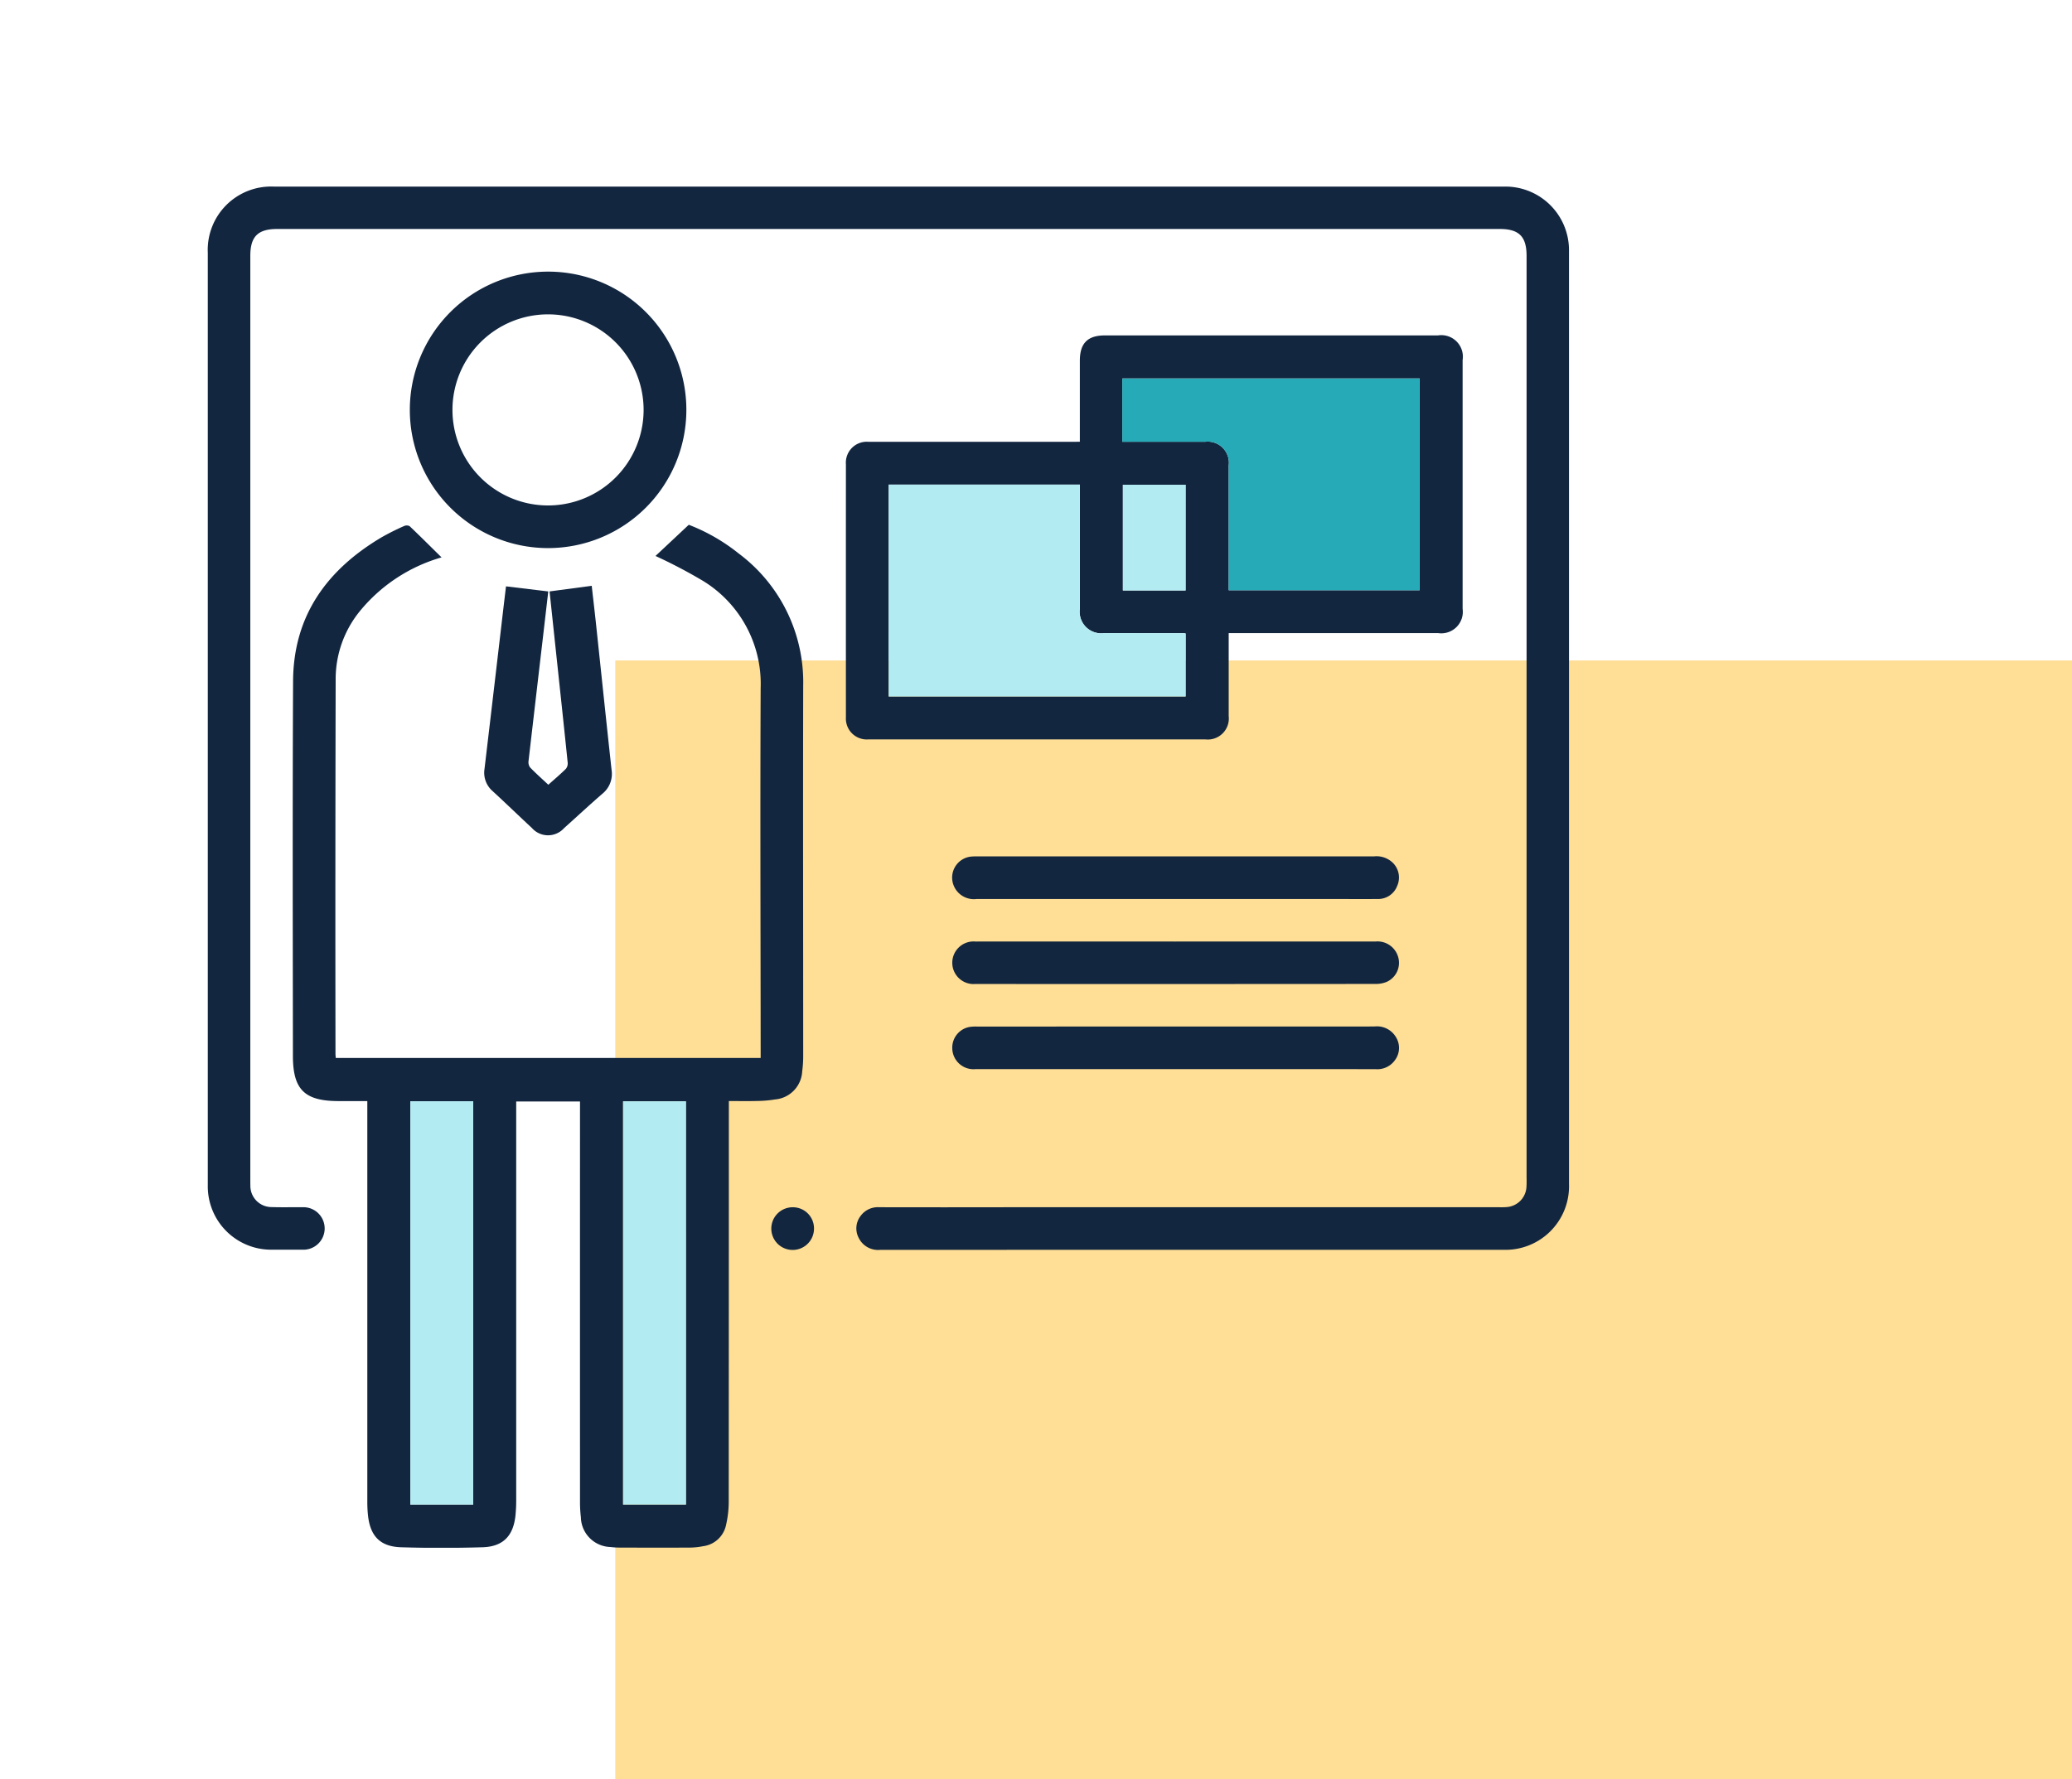 <svg xmlns="http://www.w3.org/2000/svg" xmlns:xlink="http://www.w3.org/1999/xlink" width="205.962" height="176.9" viewBox="0 0 205.962 176.9">
  <defs>
    <clipPath id="clip-path">
      <rect id="Rectángulo_299354" data-name="Rectángulo 299354" width="135.308" height="135.339" fill="#12263f"/>
    </clipPath>
  </defs>
  <g id="Grupo_169367" data-name="Grupo 169367" transform="translate(44.926 44.403)">
    <rect id="Rectángulo_49533" data-name="Rectángulo 49533" width="144.8" height="111.233" transform="translate(16.236 21.265)" fill="#ffde96"/>
    <g id="Grupo_169217" data-name="Grupo 169217" transform="translate(-44.926 -44.403)">
      <rect id="Rectángulo_49754" data-name="Rectángulo 49754" width="166.13" height="153.889" transform="translate(0 0)" fill="none"/>
      <g id="Grupo_888478" data-name="Grupo 888478" transform="translate(20.655 18.551)">
        <g id="Grupo_888477" data-name="Grupo 888477" clip-path="url(#clip-path)">
          <path id="Trazado_604642" data-name="Trazado 604642" d="M67.649,0Q98.3,0,128.958,0a6.32,6.32,0,0,1,6.349,6.36q0,46.407,0,92.813a6.317,6.317,0,0,1-6.523,6.539q-30.972,0-61.943.006a2.139,2.139,0,0,1-2.137-1.188,2.018,2.018,0,0,1,.2-2.2,2.115,2.115,0,0,1,1.837-.85q6.448.013,12.9,0h48.554c.282,0,.565.009.845-.011a2.121,2.121,0,0,0,2.041-2.039c.025-.374.01-.752.01-1.127q0-45.7,0-91.405c0-1.931-.742-2.684-2.684-2.684q-27.1,0-54.192,0-33.65,0-67.3,0c-1.936,0-2.687.752-2.688,2.673q0,45.913,0,91.827c0,.211,0,.423.006.634a2.106,2.106,0,0,0,2.1,2.117c1.033.034,2.067.005,3.1.014a2.113,2.113,0,1,1-.014,4.223c-1.01.006-2.02,0-3.03,0A6.3,6.3,0,0,1,0,99.321Q0,67.925,0,36.529,0,21.554,0,6.578A6.3,6.3,0,0,1,6.551,0h61.1" transform="translate(0 0)" fill="#12263f"/>
          <path id="Trazado_604643" data-name="Trazado 604643" d="M74.692,241.778a16.3,16.3,0,0,0-8.213,5.447,10.691,10.691,0,0,0-2.325,6.593q-.045,18.674-.018,37.349c0,.113.018.226.032.384H106.4c0-.278,0-.549,0-.82-.007-11.98-.054-23.96,0-35.939a12,12,0,0,0-5.773-10.7,51.2,51.2,0,0,0-4.68-2.453l3.309-3.1a18.63,18.63,0,0,1,4.949,2.846,15.966,15.966,0,0,1,6.423,13.162c-.028,12.238,0,24.476,0,36.715a11.26,11.26,0,0,1-.1,1.614,2.95,2.95,0,0,1-2.7,2.8,11.839,11.839,0,0,1-1.75.152c-.911.024-1.823.006-2.841.006v1.3q0,19.274-.012,38.547a10.328,10.328,0,0,1-.265,2.3,2.672,2.672,0,0,1-2.284,2.115,7.073,7.073,0,0,1-1.257.137c-2.325.013-4.649.008-6.974,0a7.271,7.271,0,0,1-.983-.058,3.025,3.025,0,0,1-2.934-2.966,12.363,12.363,0,0,1-.086-1.546q-.005-19.344,0-38.688c0-.349,0-.7,0-1.095H82.1v.719q0,19.485,0,38.97c0,.469-.022.94-.066,1.407-.2,2.079-1.217,3.164-3.286,3.225-2.7.079-5.4.083-8.1,0-2.088-.068-3.076-1.126-3.285-3.221-.042-.42-.063-.844-.063-1.266q0-19.414,0-38.829v-1.046c-1.007,0-1.939,0-2.872,0-3.349-.005-4.519-1.132-4.523-4.47-.012-12.426-.044-24.852.016-37.278.032-6.516,3.375-11.1,8.828-14.324a24.234,24.234,0,0,1,2.2-1.1.636.636,0,0,1,.554.007c1.065,1.011,2.1,2.05,3.188,3.117m3.136,54.079H71.574v40.094h6.253Zm21.144,0H92.725v40.092h6.247Z" transform="translate(-51.443 -204.913)" fill="#12263f"/>
          <path id="Trazado_604644" data-name="Trazado 604644" d="M473.283,115.575c0-2.759,0-5.411,0-8.063,0-1.725.771-2.51,2.472-2.51h33.119a2.143,2.143,0,0,1,2.457,2.45q0,12.367,0,24.735a2.138,2.138,0,0,1-2.428,2.412H488.078v.775q0,3.735,0,7.47a2.092,2.092,0,0,1-2.3,2.325q-16.771,0-33.541,0a2.075,2.075,0,0,1-2.208-2.2q-.006-12.579,0-25.157a2.078,2.078,0,0,1,2.252-2.232q10.041,0,20.083,0Zm-19,25.325H483.8v-6.261a1.531,1.531,0,0,0-.2-.033l-7.889-.006a2.143,2.143,0,0,1-2.427-2.414q0-5.811,0-11.623v-.726h-19Zm52.777-10.56V109.282H477.507v6.293h.838q3.7,0,7.4,0a2.1,2.1,0,0,1,2.336,2.355q0,5.776,0,11.551v.857Zm-23.264-10.493H477.56v10.512h6.234Z" transform="translate(-386.598 -90.203)" fill="#12263f"/>
          <path id="Trazado_604645" data-name="Trazado 604645" d="M169.983,73.758a13.744,13.744,0,1,1-13.744-13.764,13.737,13.737,0,0,1,13.744,13.764m-4.25-.068a9.5,9.5,0,1,0-9.451,9.552,9.5,9.5,0,0,0,9.451-9.552" transform="translate(-122.412 -51.538)" fill="#12263f"/>
          <path id="Trazado_604646" data-name="Trazado 604646" d="M201.4,301.407c.6-.538,1.192-1.035,1.738-1.575a.851.851,0,0,0,.185-.619c-.378-3.689-.775-7.375-1.168-11.062-.211-1.983-.421-3.966-.634-5.965l4.191-.557c.14,1.246.29,2.519.426,3.793.515,4.831,1.017,9.663,1.545,14.493a2.535,2.535,0,0,1-.9,2.379c-1.295,1.122-2.55,2.29-3.826,3.434a2.137,2.137,0,0,1-3.191-.019c-1.307-1.214-2.589-2.456-3.9-3.663a2.419,2.419,0,0,1-.812-2.21q.94-7.935,1.866-15.872c.087-.743.177-1.486.272-2.281l4.2.505c-.172,1.481-.345,2.984-.52,4.488q-.725,6.188-1.441,12.377a.874.874,0,0,0,.154.634c.568.587,1.181,1.13,1.812,1.721" transform="translate(-167.548 -241.935)" fill="#12263f"/>
          <path id="Trazado_604647" data-name="Trazado 604647" d="M547.21,472.5q9.866,0,19.732,0a2.321,2.321,0,0,1,1.868.64,2.049,2.049,0,0,1,.436,2.285,2.015,2.015,0,0,1-1.989,1.308c-1.55.014-3.1,0-4.651,0H527.441a2.156,2.156,0,0,1-2.3-1.377,2.1,2.1,0,0,1,1.7-2.832,6.074,6.074,0,0,1,.774-.023H547.21" transform="translate(-451.013 -405.903)" fill="#12263f"/>
          <path id="Trazado_604648" data-name="Trazado 604648" d="M547.17,596.741q-9.9,0-19.8,0a2.113,2.113,0,0,1-2.329-2.091,2.085,2.085,0,0,1,1.791-2.111,4.393,4.393,0,0,1,.632-.029q19.768,0,39.536-.006a2.194,2.194,0,0,1,2.181,1.122,2.023,2.023,0,0,1-.119,2.2,2.15,2.15,0,0,1-1.946.92q-7.611-.009-15.222-.005H547.17Z" transform="translate(-451.038 -508.994)" fill="#12263f"/>
          <path id="Trazado_604649" data-name="Trazado 604649" d="M547.242,532.559q9.937,0,19.874,0a2.136,2.136,0,0,1,2.289,1.674,2.072,2.072,0,0,1-1.162,2.333,2.822,2.822,0,0,1-1.091.211q-19.909.016-39.818.006a2.119,2.119,0,1,1,.034-4.222q9.937-.005,19.874,0" transform="translate(-451.045 -457.498)" fill="#12263f"/>
          <path id="Trazado_604650" data-name="Trazado 604650" d="M401.684,722.163a2.122,2.122,0,1,1-2.1-2.1,2.1,2.1,0,0,1,2.1,2.1" transform="translate(-341.425 -618.58)" fill="#12263f"/>
          <rect id="Rectángulo_299351" data-name="Rectángulo 299351" width="6.253" height="40.094" transform="translate(20.131 90.944)" fill="#b2ebf2"/>
          <rect id="Rectángulo_299352" data-name="Rectángulo 299352" width="6.247" height="40.092" transform="translate(41.282 90.946)" fill="#b2ebf2"/>
          <path id="Trazado_604651" data-name="Trazado 604651" d="M480.222,231.315V210.251h19v.726q0,5.812,0,11.623a2.143,2.143,0,0,0,2.427,2.414l7.889.006a1.531,1.531,0,0,1,.2.033v6.261Z" transform="translate(-412.539 -180.618)" fill="#b2ebf2"/>
          <path id="Trazado_604652" data-name="Trazado 604652" d="M674.562,156.425H655.581v-.857q0-5.776,0-11.551a2.1,2.1,0,0,0-2.336-2.355q-3.7-.006-7.4,0h-.838v-6.293h29.551Z" transform="translate(-554.102 -116.288)" fill="#26aab7"/>
          <rect id="Rectángulo_299353" data-name="Rectángulo 299353" width="6.234" height="10.512" transform="translate(90.962 29.644)" fill="#b2ebf2"/>
        </g>
      </g>
    </g>
  </g>
</svg>
